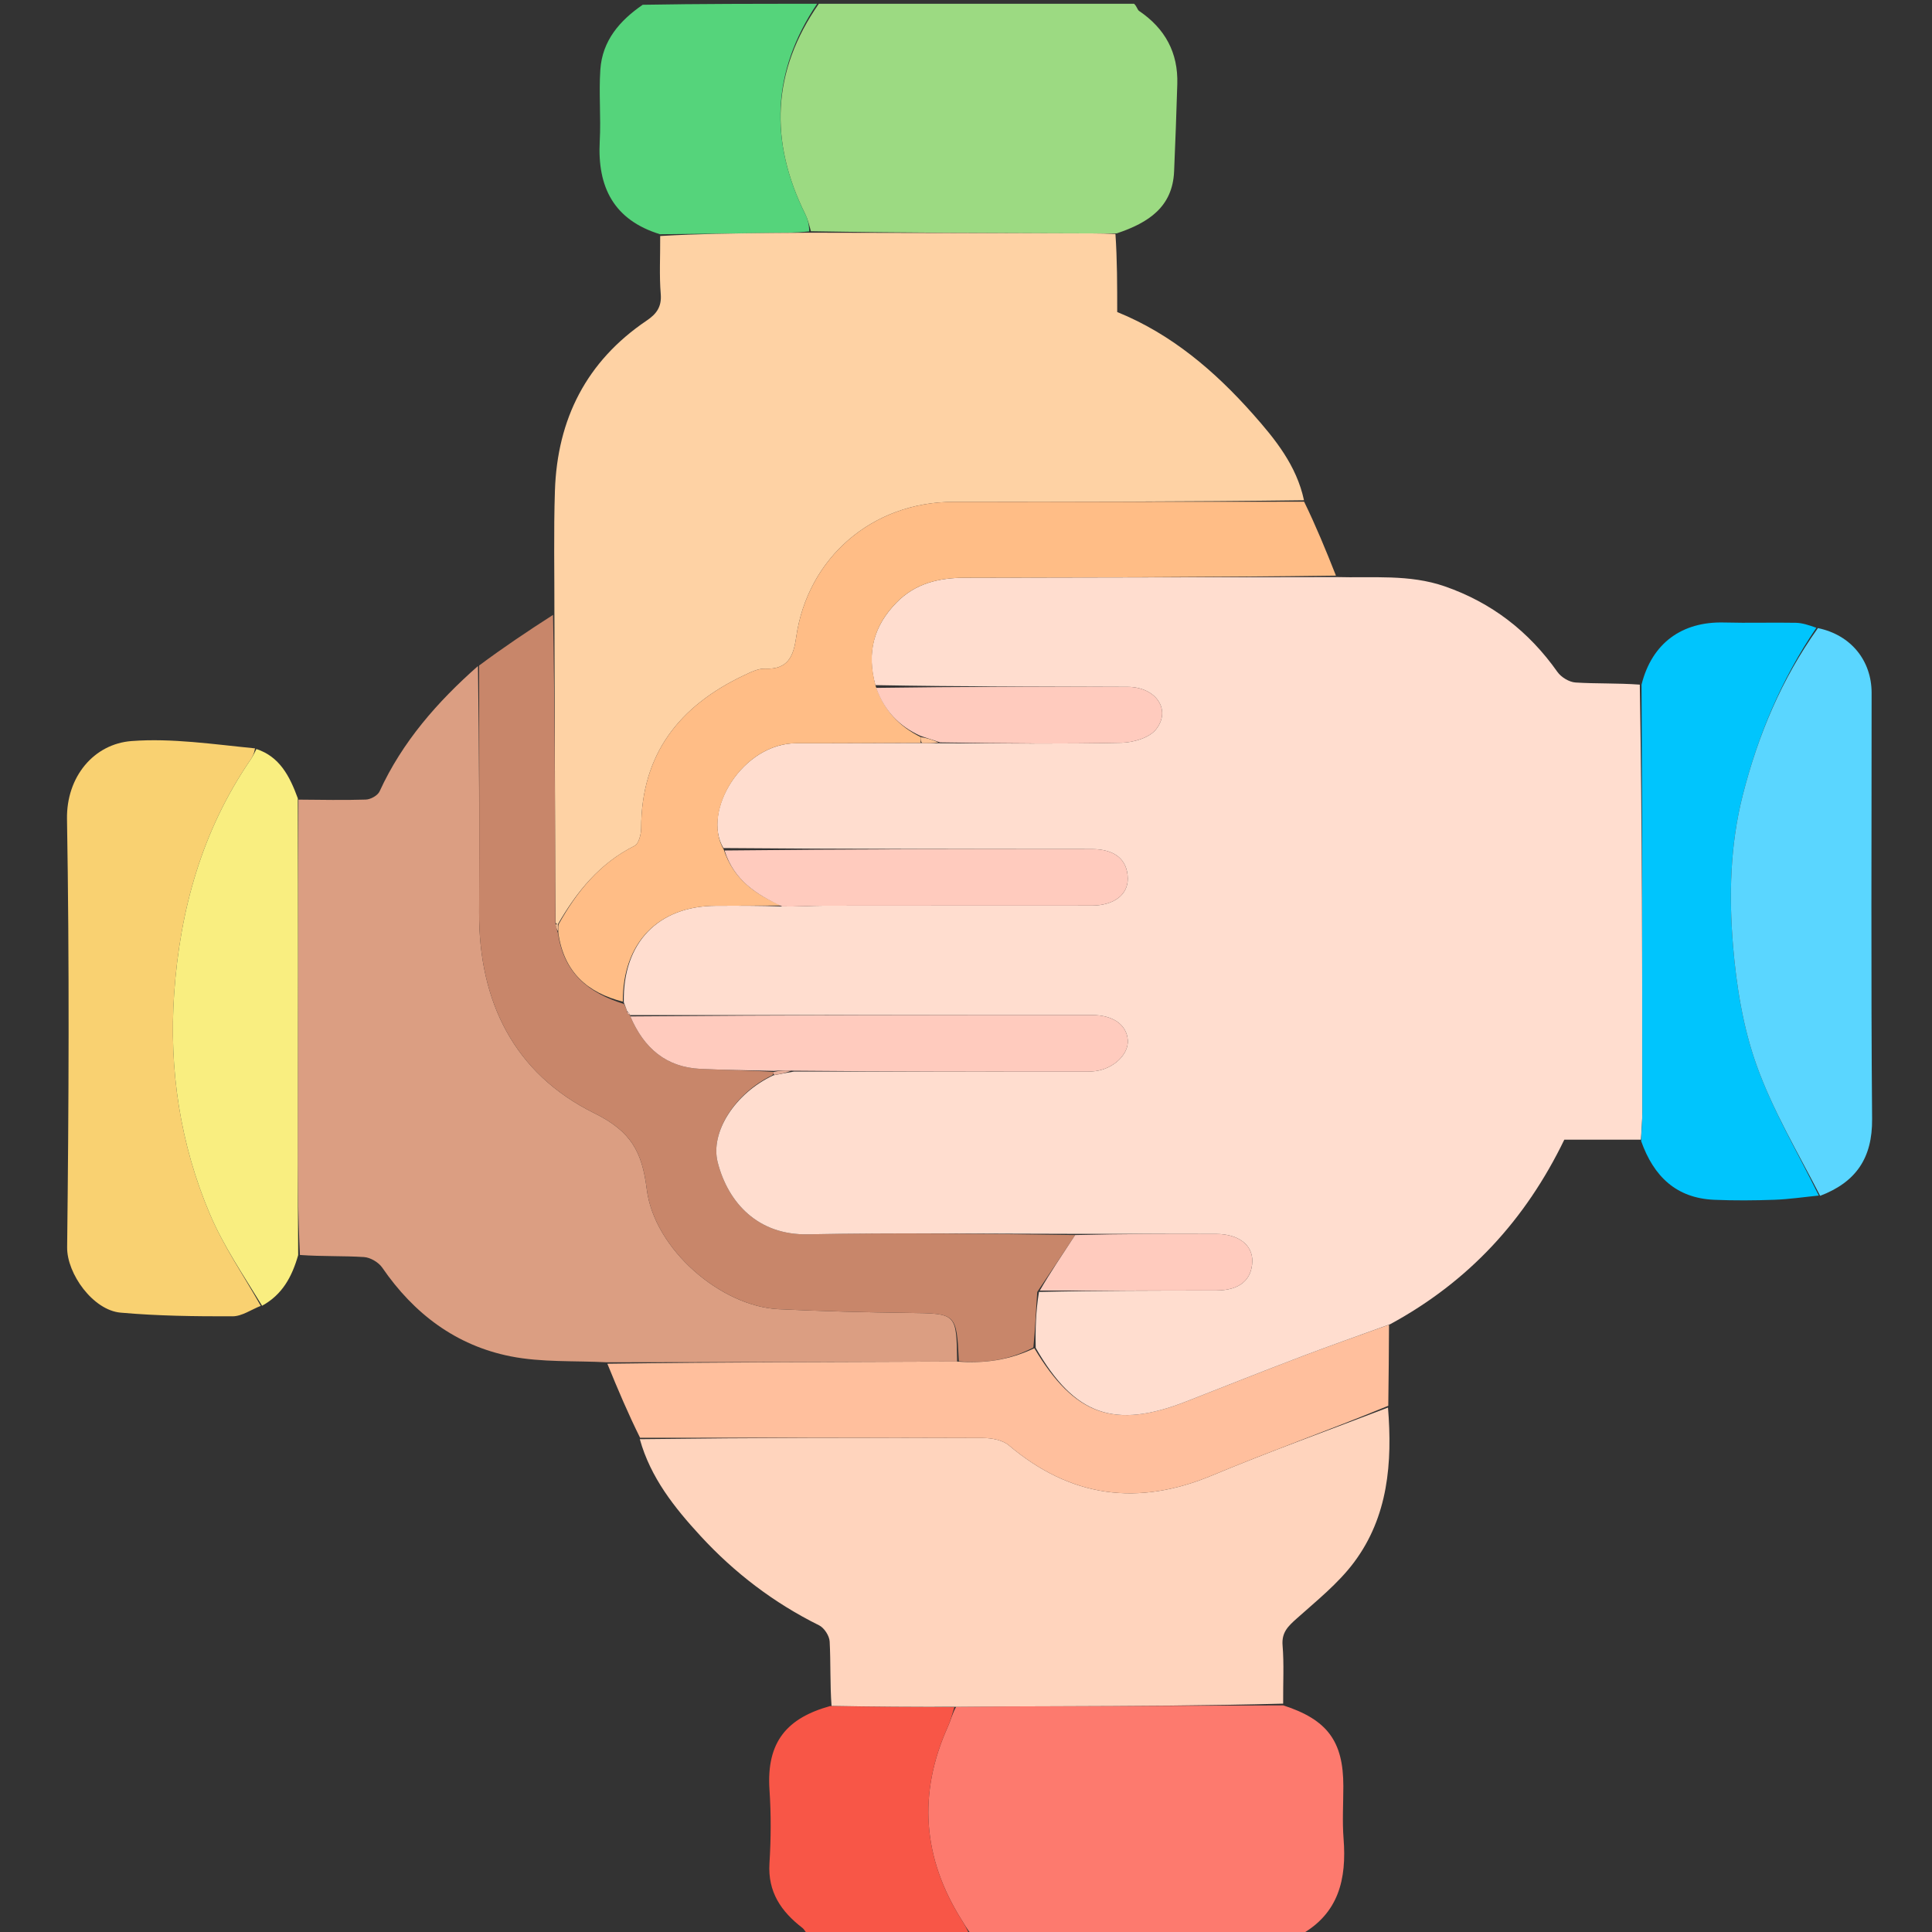 <?xml version="1.0" encoding="UTF-8" standalone="no"?>
<svg
   version="1.1"
   id="Layer_1"
   x="0px"
   y="0px"
   width="100%"
   viewBox="0 0 512 512"
   enable-background="new 0 0 512 512"
   xml:space="preserve"
   sodipodi:docname="team_adobe_express.svg"
   inkscape:version="1.2.2 (b0a8486, 2022-12-01)"
   xmlns:inkscape="http://www.inkscape.org/namespaces/inkscape"
   xmlns:sodipodi="http://sodipodi.sourceforge.net/DTD/sodipodi-0.dtd"
   xmlns="http://www.w3.org/2000/svg"
   xmlns:svg="http://www.w3.org/2000/svg"><rect x="0" y="0" width="512" height="512" fill="#333333" stroke="none"/><defs
   id="defs136" /><sodipodi:namedview
   id="namedview134"
   pagecolor="#ffffff"
   bordercolor="#000000"
   borderopacity="0.25"
   inkscape:showpageshadow="2"
   inkscape:pageopacity="0.0"
   inkscape:pagecheckerboard="0"
   inkscape:deskcolor="#d1d1d1"
   showgrid="false"
   inkscape:zoom="0.4609375"
   inkscape:cx="257.08475"
   inkscape:cy="256"
   inkscape:window-width="1463"
   inkscape:window-height="456"
   inkscape:window-x="0"
   inkscape:window-y="25"
   inkscape:window-maximized="0"
   inkscape:current-layer="Layer_1" />


<path
   fill="#FD7A6E"
   opacity="1"
   stroke="none"
   d=" M340.091,451.943   C351.751,455.717 356,461.435 356,473.352   C356,477.997 355.697,482.665 356.061,487.281   C356.902,497.965 354.785,507.106 344.676,512.735   C315.979,513 286.958,513 257.414,512.654   C256.225,511.162 255.595,509.994 254.889,508.874   C244.513,492.418 243.182,475.331 251.216,457.548   C251.954,455.915 252.359,454.132 253.384,452.325   C262.492,452.213 271.135,452.204 279.777,452.173   C299.882,452.102 319.986,452.02 340.091,451.943  z"
   id="path87" />
<path
   fill="#9CDA82"
   opacity="1"
   stroke="none"
   d=" M300.531,1   C301.284,1.649 301.385,2.569 301.881,2.905   C308.76,7.565 312.255,13.963 311.994,22.306   C311.752,30.029 311.495,37.752 311.147,45.471   C310.73,54.739 304.534,58.983 295.939,61.848   C293.309,61.898 291.482,61.861 289.655,61.855   C264.73,61.78 239.805,61.709 214.902,61.283   C214.429,59.544 214.068,58.094 213.419,56.786   C203.845,37.491 204.511,18.871 217,1   C244.688,1 272.375,1 300.531,1  z"
   id="path89" />
<path
   fill="#55D47B"
   opacity="1"
   stroke="none"
   d=" M216.531,1   C204.511,18.871 203.845,37.491 213.419,56.786   C214.068,58.094 214.429,59.544 214.442,61.314   C210.819,61.712 207.677,61.704 204.535,61.738   C194.664,61.843 184.794,61.965 174.924,62.08   C162.682,58.312 158.268,49.601 158.939,37.368   C159.283,31.085 158.669,24.745 159.095,18.472   C159.619,10.748 164.244,5.448 170.319,1.266   C185.354,1 200.708,1 216.531,1  z"
   id="path91" />
<path
   fill="#F85647"
   opacity="1"
   stroke="none"
   d=" M252.918,452.418   C252.359,454.132 251.954,455.915 251.216,457.548   C243.182,475.331 244.513,492.418 254.889,508.874   C255.595,509.994 256.225,511.162 256.945,512.654   C242.979,513 228.958,513 214.469,513   C213.553,512.291 213.257,511.385 212.634,510.905   C207.004,506.564 203.435,501.381 203.916,493.773   C204.324,487.321 204.362,480.798 203.924,474.35   C203.047,461.451 208.739,455.249 219.995,452.122   C231.52,452.295 242.219,452.357 252.918,452.418  z"
   id="path93" />
<path
   fill="#FED2A4"
   opacity="1"
   stroke="none"
   d=" M174.958,62.542   C184.794,61.965 194.664,61.843 204.535,61.738   C207.677,61.704 210.819,61.712 214.421,61.669   C239.805,61.709 264.73,61.78 289.655,61.855   C291.482,61.861 293.309,61.898 295.604,61.995   C296.071,68.873 296.071,75.675 296.071,82.69   C310.458,88.525 321.962,98.362 332.071,109.768   C337.913,116.361 343.591,123.33 345.572,132.577   C314.326,132.98 283.512,132.983 252.698,132.998   C231.198,133.009 213.994,147.762 210.975,168.981   C210.262,173.989 208.767,177.456 202.793,177.199   C200.93,177.119 198.919,178.14 197.131,178.986   C180.046,187.067 169.934,199.837 169.92,219.463   C169.919,221.076 169.273,223.6 168.156,224.157   C158.942,228.755 152.878,236.245 147.844,244.946   C147.661,244.917 147.296,244.859 147.257,244.402   C147.192,240.463 147.152,236.983 147.141,233.503   C147.066,209.969 146.996,186.435 146.924,162.902   C146.949,151.946 146.701,140.981 147.061,130.037   C147.685,111.065 155.409,95.731 171.376,84.956   C173.906,83.249 175.392,81.376 175.105,77.937   C174.691,72.991 174.995,67.985 174.958,62.542  z"
   id="path95" />
<path
   fill="#DB9E82"
   opacity="1"
   stroke="none"
   d=" M160.905,361.025   C152.35,360.568 143.6,361.09 135.282,359.437   C120.849,356.568 109.677,348.14 101.313,335.953   C100.338,334.532 98.167,333.243 96.471,333.134   C91.001,332.781 85.493,333.009 79.482,332.581   C78.948,321.671 78.905,311.194 78.92,300.716   C78.961,271.114 79.025,241.512 79.081,211.91   C85.041,211.94 91.005,212.096 96.957,211.898   C98.222,211.856 100.093,210.818 100.588,209.737   C106.624,196.561 115.951,185.961 126.666,176.504   C126.981,198.499 127.059,220.156 126.969,241.813   C126.87,265.486 136.29,284.526 157.466,294.988   C167.277,299.836 170.147,305.229 171.398,315.171   C173.396,331.059 191.055,346.211 206.334,346.948   C217.788,347.501 229.26,347.786 240.728,347.934   C253.488,348.098 253.489,347.971 253.64,360.824   C222.412,360.94 191.659,360.983 160.905,361.025  z"
   id="path97" />
<path
   fill="#FFD4BD"
   opacity="1"
   stroke="none"
   d=" M253.384,452.325   C242.219,452.357 231.52,452.295 220.367,452.085   C219.942,446.291 220.17,440.635 219.867,435.007   C219.786,433.5 218.422,431.397 217.072,430.728   C205.097,424.799 194.656,416.83 185.66,407.061   C178.772,399.581 172.415,391.622 169.558,381.399   C200.228,381.013 230.37,380.965 260.51,381.083   C262.822,381.092 265.688,381.62 267.351,383.025   C283.752,396.879 301.53,399.24 321.296,390.977   C336.632,384.566 352.309,378.971 367.834,373.014   C369.018,387.616 367.892,401.906 358.826,414.037   C354.614,419.673 348.889,424.228 343.585,428.979   C341.334,430.995 339.61,432.617 339.896,436.06   C340.307,441.015 340.006,446.03 340.05,451.481   C319.986,452.02 299.882,452.102 279.777,452.173   C271.135,452.204 262.492,452.213 253.384,452.325  z"
   id="path99" />
<path
   fill="#C8866A"
   opacity="1"
   stroke="none"
   d=" M254.114,360.75   C253.489,347.971 253.488,348.098 240.728,347.934   C229.26,347.786 217.788,347.501 206.334,346.948   C191.055,346.211 173.396,331.059 171.398,315.171   C170.147,305.229 167.277,299.836 157.466,294.988   C136.29,284.526 126.87,265.486 126.969,241.813   C127.059,220.156 126.981,198.499 126.975,176.366   C133.381,171.595 139.79,167.298 146.561,162.952   C146.996,186.435 147.066,209.969 147.141,233.503   C147.152,236.983 147.192,240.463 147.206,244.708   C147.429,246.024 147.664,246.575 147.91,247.516   C149.466,257.877 155.945,263.139 165.331,266.055   C165.794,266.832 166,267.423 166.234,268.246   C166.426,268.765 166.67,268.946 166.997,269.008   C167,268.998 166.981,269.011 167.047,269.357   C170.664,277.825 176.543,282.84 185.662,283.266   C192.126,283.567 198.601,283.629 205.033,284.073   C204.97,284.533 204.944,284.717 204.579,284.991   C194.74,289.73 188.168,300.089 190.196,308.014   C192.974,318.87 200.975,327.37 214.076,327.107   C237.726,326.632 261.392,326.979 284.93,327.299   C281.573,332.417 278.336,337.219 274.878,342.378   C274.507,347.491 274.358,352.248 273.848,357.102   C267.411,360.465 260.905,361.383 254.114,360.75  z"
   id="path101" />
<path
   fill="#F9D171"
   opacity="1"
   stroke="none"
   d=" M69.106,346.069   C66.617,347.039 64.13,348.83 61.639,348.836   C51.737,348.859 41.797,348.742 31.944,347.862   C24.67,347.213 17.71,337.576 17.792,330.528   C18.233,292.716 18.398,254.889 17.756,217.082   C17.565,205.833 24.884,197.132 34.89,196.383   C45.594,195.581 56.482,197.235 67.584,198.325   C67.374,199.688 66.918,200.577 66.358,201.394   C53.581,220.043 47.705,241.069 46.156,263.26   C44.749,283.408 47.726,303.193 55.66,321.837   C59.258,330.291 64.571,338.014 69.106,346.069  z"
   id="path103" />
<path
   fill="#FFBF9D"
   opacity="1"
   stroke="none"
   d=" M253.64,360.824   C260.905,361.383 267.411,360.465 274.113,357.295   C284.777,375.143 295.374,378.86 314.489,371.356   C324.715,367.342 334.924,363.285 345.193,359.381   C352.786,356.495 360.463,353.826 368.102,351.06   C368.062,358.068 368.023,365.077 367.909,372.549   C352.309,378.971 336.632,384.566 321.296,390.977   C301.53,399.24 283.752,396.879 267.351,383.025   C265.688,381.62 262.822,381.092 260.51,381.083   C230.37,380.965 200.228,381.013 169.629,381.023   C166.449,374.611 163.727,368.195 160.955,361.402   C191.659,360.983 222.412,360.94 253.64,360.824  z"
   id="path105" />
<path
   fill="#F9EE80"
   opacity="1"
   stroke="none"
   d=" M69.456,346.035   C64.571,338.014 59.258,330.291 55.66,321.837   C47.726,303.193 44.749,283.408 46.156,263.26   C47.705,241.069 53.581,220.043 66.358,201.394   C66.918,200.577 67.374,199.688 67.952,198.5   C74.065,200.504 76.747,205.603 78.928,211.575   C79.025,241.512 78.961,271.114 78.92,300.716   C78.905,311.194 78.948,321.671 79.02,332.62   C77.365,338.385 74.829,343.085 69.456,346.035  z"
   id="path107" />
<path
   fill="#FFDDCF"
   opacity="1"
   stroke="none"
   d=" M368.43,350.921   C360.463,353.826 352.786,356.495 345.193,359.381   C334.924,363.285 324.715,367.342 314.489,371.356   C295.374,378.86 284.777,375.143 274.475,357.198   C274.358,352.248 274.507,347.491 275.338,342.372   C291.454,342.005 306.888,342.026 322.321,341.987   C328.467,341.971 331.765,339.229 331.871,334.237   C331.962,329.939 328.229,327.033 322.391,327.012   C309.944,326.969 297.498,326.989 285.052,326.983   C261.392,326.979 237.726,326.632 214.076,327.107   C200.975,327.37 192.974,318.87 190.196,308.014   C188.168,300.089 194.74,289.73 204.947,284.975   C207.075,284.567 208.497,284.265 210.393,283.973   C235.848,283.987 260.829,283.991 285.81,283.987   C287.308,283.986 288.824,284.054 290.299,283.854   C295.215,283.187 299.137,279.368 298.876,275.633   C298.591,271.562 294.962,268.996 289.39,268.996   C248.587,268.995 207.784,269.004 166.981,269.011   C166.981,269.011 167,268.998 166.901,268.814   C166.642,268.389 166.443,268.184 166.206,268.015   C166,267.423 165.794,266.832 165.31,265.632   C164.99,249.769 174.488,240.119 189.627,240.044   C195.413,240.016 201.199,240 207.287,240.221   C211.191,240.309 214.792,240.029 218.394,240.022   C242.031,239.982 265.668,240.017 289.305,239.99   C295.197,239.983 298.933,237.113 298.873,232.811   C298.804,227.815 295.474,225.017 289.324,225.015   C256.864,224.999 224.405,225.025 191.715,224.742   C185.891,215.08 196.692,196.924 211.142,196.96   C222.082,196.987 233.022,196.896 244.376,196.903   C246.167,196.952 247.543,196.955 249.392,196.973   C265.651,196.991 281.439,197.181 297.217,196.839   C300.354,196.771 304.559,195.548 306.339,193.316   C310.5,188.095 306.325,182.054 298.865,182.027   C276.601,181.944 254.336,181.978 231.973,181.566   C229.604,172.901 231.55,165.858 237.577,159.696   C242.66,154.498 248.95,153.123 255.77,153.105   C288.544,153.02 321.317,152.983 354.091,152.929   C363.728,153.207 373.491,152.133 382.863,155.384   C395.281,159.69 405.157,167.319 412.738,178.073   C413.726,179.474 415.847,180.761 417.522,180.869   C422.98,181.219 428.474,180.999 434.564,181.434   C435.199,219.446 435.231,257.023 435.232,294.6   C435.232,297.075 434.992,299.549 434.864,302.023   C428.043,302.023 421.223,302.023 414.559,302.023   C404.307,323.205 389.299,339.592 368.43,350.921  z"
   id="path109" />
<path
   fill="#FFBD86"
   opacity="1"
   stroke="none"
   d=" M206.984,239.979   C201.199,240 195.413,240.016 189.627,240.044   C174.488,240.119 164.99,249.769 165.053,265.446   C155.945,263.139 149.466,257.877 147.942,247.157   C147.985,245.931 148.006,245.453 148.026,244.975   C152.878,236.245 158.942,228.755 168.156,224.157   C169.273,223.6 169.919,221.076 169.92,219.463   C169.934,199.837 180.046,187.067 197.131,178.986   C198.919,178.14 200.93,177.119 202.793,177.199   C208.767,177.456 210.262,173.989 210.975,168.981   C213.994,147.762 231.198,133.009 252.698,132.998   C283.512,132.983 314.326,132.98 345.612,132.96   C348.723,139.355 351.36,145.764 354.044,152.551   C321.317,152.983 288.544,153.02 255.77,153.105   C248.95,153.123 242.66,154.498 237.577,159.696   C231.55,165.858 229.604,172.901 232.086,181.894   C234.401,188.448 238.37,192.517 243.986,195.341   C243.98,196.049 243.971,196.453 243.962,196.857   C233.022,196.896 222.082,196.987 211.142,196.96   C196.692,196.924 185.891,215.08 191.775,225.092   C194.462,233.183 200.306,237.018 206.984,239.979  z"
   id="path111" />
<path
   fill="#00C5FD"
   opacity="1"
   stroke="none"
   d=" M434.919,302.393   C434.992,299.549 435.232,297.075 435.232,294.6   C435.231,257.023 435.199,219.446 435.025,181.419   C437.796,170.382 445.794,164.666 456.926,164.969   C463.239,165.141 469.563,164.93 475.879,165.046   C477.621,165.077 479.353,165.66 481.351,166.364   C472.081,180.038 465.912,194.823 461.875,210.62   C458.493,223.854 458.17,237.359 459.284,250.731   C460.17,261.365 461.925,272.26 465.497,282.252   C469.774,294.216 476.392,305.343 481.997,316.833   C478.098,317.222 474.207,317.809 470.299,317.952   C464.979,318.146 459.638,318.184 454.32,317.961   C444.305,317.54 438.266,311.849 434.919,302.393  z"
   id="path113" />
<path
   fill="#5AD6FF"
   opacity="1"
   stroke="none"
   d=" M482.36,316.904   C476.392,305.343 469.774,294.216 465.497,282.252   C461.925,272.26 460.17,261.365 459.284,250.731   C458.17,237.359 458.493,223.854 461.875,210.62   C465.912,194.823 472.081,180.038 481.766,166.452   C490.507,168.26 495.995,175.045 495.997,183.638   C496.005,221.278 495.806,258.919 496.127,296.556   C496.215,306.847 491.906,313.262 482.36,316.904  z"
   id="path115" />
<path
   fill="#EAB68F"
   opacity="1"
   stroke="none"
   d=" M147.844,244.946   C148.006,245.453 147.985,245.931 147.932,246.767   C147.664,246.575 147.429,246.024 147.245,245.166   C147.296,244.859 147.661,244.917 147.844,244.946  z"
   id="path117" />
<path
   fill="#FFCBBE"
   opacity="1"
   stroke="none"
   d=" M167.047,269.357   C207.784,269.004 248.587,268.995 289.39,268.996   C294.962,268.996 298.591,271.562 298.876,275.633   C299.137,279.368 295.215,283.187 290.299,283.854   C288.824,284.054 287.308,283.986 285.81,283.987   C260.829,283.991 235.848,283.987 210.151,283.749   C207.98,283.608 206.526,283.703 205.071,283.797   C198.601,283.629 192.126,283.567 185.662,283.266   C176.543,282.84 170.664,277.825 167.047,269.357  z"
   id="path119" />
<path
   fill="#FFCBBE"
   opacity="1"
   stroke="none"
   d=" M284.93,327.299   C297.498,326.989 309.944,326.969 322.391,327.012   C328.229,327.033 331.962,329.939 331.871,334.237   C331.765,339.229 328.467,341.971 322.321,341.987   C306.888,342.026 291.454,342.005 275.56,342.015   C278.336,337.219 281.573,332.417 284.93,327.299  z"
   id="path121" />
<path
   fill="#E8AF9B"
   opacity="1"
   stroke="none"
   d=" M205.033,284.073   C206.526,283.703 207.98,283.608 209.677,283.738   C208.497,284.265 207.075,284.567 205.286,284.885   C204.944,284.717 204.97,284.533 205.033,284.073  z"
   id="path123" />
<path
   fill="#FFCBBE"
   opacity="1"
   stroke="none"
   d=" M166.234,268.246   C166.443,268.184 166.642,268.389 166.899,268.825   C166.67,268.946 166.426,268.765 166.234,268.246  z"
   id="path125" />
<path
   fill="#FFCBBE"
   opacity="1"
   stroke="none"
   d=" M207.287,240.221   C200.306,237.018 194.462,233.183 192.006,225.387   C224.405,225.025 256.864,224.999 289.324,225.015   C295.474,225.017 298.804,227.815 298.873,232.811   C298.933,237.113 295.197,239.983 289.305,239.99   C265.668,240.017 242.031,239.982 218.394,240.022   C214.792,240.029 211.191,240.309 207.287,240.221  z"
   id="path127" />
<path
   fill="#FFCBBE"
   opacity="1"
   stroke="none"
   d=" M243.984,195.037   C238.37,192.517 234.401,188.448 232.184,182.294   C254.336,181.978 276.601,181.944 298.865,182.027   C306.325,182.054 310.5,188.095 306.339,193.316   C304.559,195.548 300.354,196.771 297.217,196.839   C281.439,197.181 265.651,196.991 249.157,196.745   C246.961,196.015 245.472,195.526 243.984,195.037  z"
   id="path129" />
<path
   fill="#FFC395"
   opacity="1"
   stroke="none"
   d=" M243.986,195.341   C245.472,195.526 246.961,196.015 248.684,196.731   C247.543,196.955 246.167,196.952 244.376,196.903   C243.971,196.453 243.98,196.049 243.986,195.341  z"
   id="path131" />
</svg>
